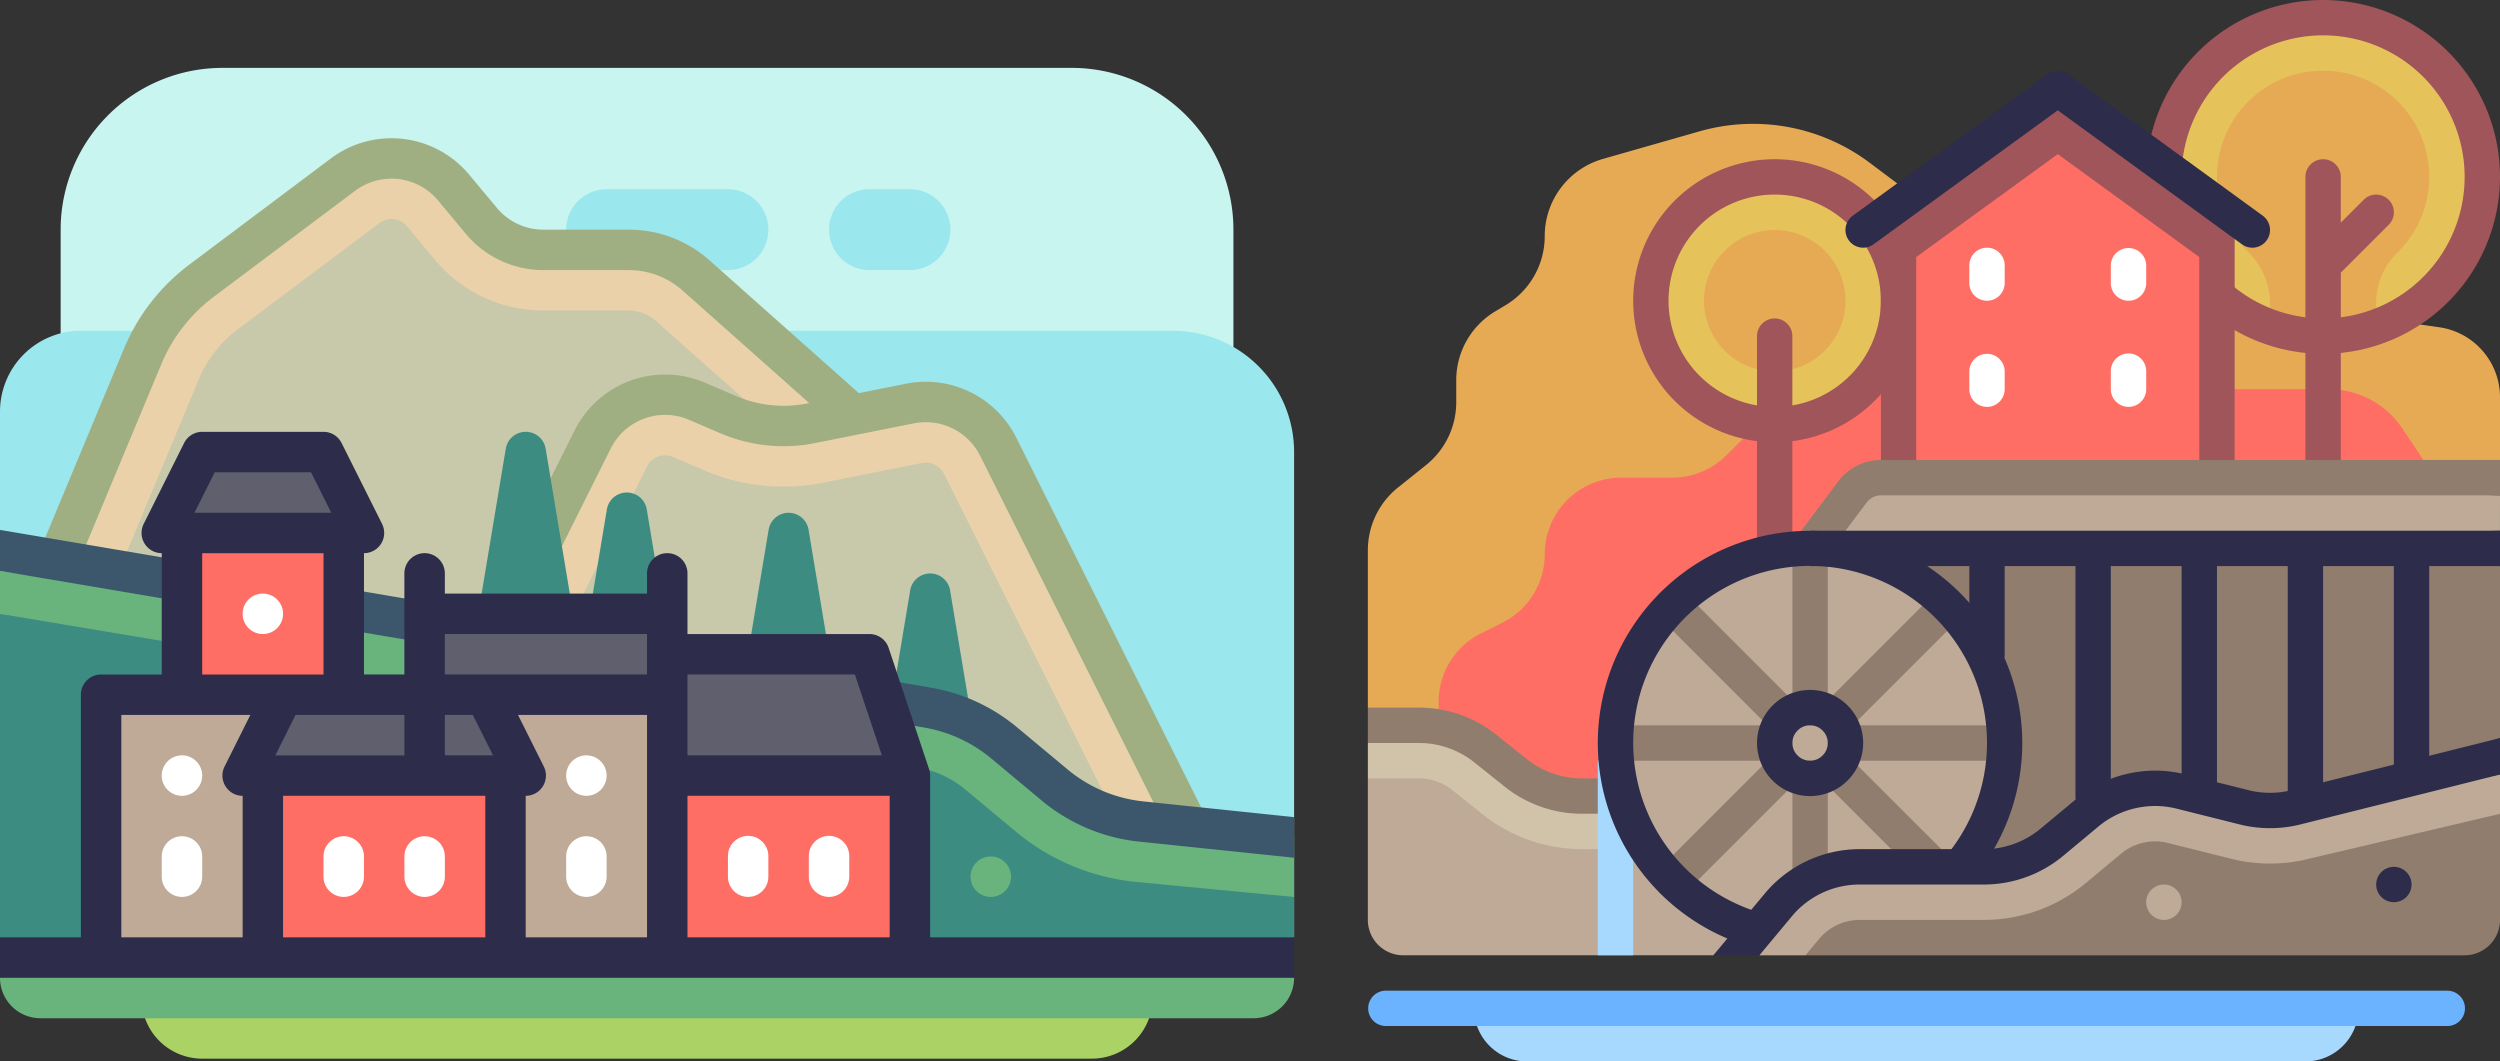 <svg xmlns="http://www.w3.org/2000/svg" xmlns:xlink="http://www.w3.org/1999/xlink" width="357.342" height="151.717" viewBox="0 0 357.342 151.717">
  <rect x="0" y="0" width="357.342" height="151.717" fill="#333333" stroke="none"/>
  <defs>
    <clipPath id="clip-path">
      <rect id="Rectángulo_5085" data-name="Rectángulo 5085" width="161.825" height="151.717" fill="none"/>
    </clipPath>
    <clipPath id="clip-path-2">
      <rect id="Rectángulo_5092" data-name="Rectángulo 5092" width="184.974" height="141.618" fill="none"/>
    </clipPath>
  </defs>
  <g id="Grupo_959106" data-name="Grupo 959106" transform="translate(-347 -2981.299)">
    <g id="Grupo_18084" data-name="Grupo 18084" transform="translate(542.517 2981.3)">
      <g id="Grupo_18083" data-name="Grupo 18083" transform="translate(0 -0.001)" clip-path="url(#clip-path)">
        <path id="Trazado_63937" data-name="Trazado 63937" d="M91.025,50.28,71.731,35.808a27.806,27.806,0,0,0-24.326-4.49l-13.8,3.94a11.481,11.481,0,0,0-8.325,11.036v.013a11.486,11.486,0,0,1-5.575,9.845l-1.5.9a11.473,11.473,0,0,0-5.572,9.842v3.157a11.483,11.483,0,0,1-4.308,8.96L4.3,82.233A11.488,11.488,0,0,0,0,91.2v22.489l12.057,11.777L161.826,78.289v-8.95a10.117,10.117,0,0,0-8.656-10.013Z" transform="translate(0 -12.544)" fill="#e6aa55" fill-rule="evenodd"/>
        <path id="Trazado_63938" data-name="Trazado 63938" d="M207.374,95.054h15.994a12.642,12.642,0,0,1,10.518,5.626l6.36,9.546H207.374Z" transform="translate(-86.004 -39.422)" fill="#ff6e64" fill-rule="evenodd"/>
        <path id="Trazado_63939" data-name="Trazado 63939" d="M17.279,142.038v-5.88a10.945,10.945,0,0,1,6.046-9.787l3.08-1.537a10.938,10.938,0,0,0,6.046-9.782A10.939,10.939,0,0,1,43.39,104.112h7.288a10.935,10.935,0,0,0,7.732-3.2l6.914-6.916,17.7-7.584v63.216H19.808Z" transform="translate(-7.166 -35.837)" fill="#ff6e64" fill-rule="evenodd"/>
        <path id="Trazado_63940" data-name="Trazado 63940" d="M104.521,60.907a17.7,17.7,0,1,1-17.7-17.7,17.7,17.7,0,0,1,17.7,17.7" transform="translate(-28.668 -17.92)" fill="#e6c35a" fill-rule="evenodd"/>
        <path id="Trazado_63941" data-name="Trazado 63941" d="M102.312,66.281A10.115,10.115,0,1,1,92.2,56.167a10.116,10.116,0,0,1,10.113,10.114" transform="translate(-34.042 -23.294)" fill="#e6aa55" fill-rule="evenodd"/>
        <path id="Trazado_63942" data-name="Trazado 63942" d="M105.26,59.115A20.228,20.228,0,1,0,82.5,79.183V102.1a2.527,2.527,0,1,0,5.055,0V79.183a20.257,20.257,0,0,0,17.7-20.068m-17.7,14.959v-9.9a2.527,2.527,0,1,0-5.055,0v9.9a15.173,15.173,0,1,1,5.055,0" transform="translate(-26.876 -16.128)" fill="#a0555a" fill-rule="evenodd"/>
        <path id="Trazado_63943" data-name="Trazado 63943" d="M239.931,27.082a22.758,22.758,0,1,1-22.76-22.759,22.758,22.758,0,0,1,22.76,22.759" transform="translate(-80.63 -1.792)" fill="#e6c35a" fill-rule="evenodd"/>
        <path id="Trazado_63944" data-name="Trazado 63944" d="M237.718,32.456a15.173,15.173,0,1,0-25.934,10.678,10.462,10.462,0,0,1,3.178,7.346v3.411a22.443,22.443,0,0,0,15.172,0V50.466a10.009,10.009,0,0,1,3.007-7.168,15.094,15.094,0,0,0,4.577-10.842" transform="translate(-86.005 -7.167)" fill="#e6aa55" fill-rule="evenodd"/>
        <path id="Trazado_63945" data-name="Trazado 63945" d="M240.664,25.288A25.285,25.285,0,1,0,212.85,50.445V75.858a2.529,2.529,0,0,0,5.058,0V50.445a25.317,25.317,0,0,0,22.756-25.158M217.908,45.353V38.977l6.847-6.847a2.528,2.528,0,1,0-3.577-3.575l-3.271,3.27V25.288a2.529,2.529,0,0,0-5.058,0V45.353a20.23,20.23,0,1,1,5.058,0" transform="translate(-78.838 0.001)" fill="#a0555a" fill-rule="evenodd"/>
        <path id="Trazado_63946" data-name="Trazado 63946" d="M175.12,39.306l-22.756-17.7-22.76,17.7V79.766H175.12Z" transform="translate(-53.751 -8.962)" fill="#ff6e64" fill-rule="evenodd"/>
        <path id="Trazado_63947" data-name="Trazado 63947" d="M150.575,21.609l-25.284,17.7V77.237a2.53,2.53,0,0,0,2.524,2.529h45.516a2.531,2.531,0,0,0,2.529-2.529V39.306Zm20.227,53.1H130.345V45.7l20.23-14.708L170.8,45.7Z" transform="translate(-51.962 -8.961)" fill="#a0555a" fill-rule="evenodd"/>
        <path id="Trazado_63948" data-name="Trazado 63948" d="M213.787,161.041l-88.5,27.889v-55l88.5,2.529Z" transform="translate(-51.962 -55.547)" fill="#917d6e" fill-rule="evenodd"/>
        <path id="Trazado_63949" data-name="Trazado 63949" d="M30.606,187.253a15.171,15.171,0,0,1-9.477-3.325l-4.335-3.466a15.154,15.154,0,0,0-9.477-3.325L0,184.725v20.224a5.056,5.056,0,0,0,5.055,5.06H49.387l6.872-4.423,6.953-18.333Z" transform="translate(0 -73.464)" fill="#beaa96" fill-rule="evenodd"/>
        <path id="Trazado_63950" data-name="Trazado 63950" d="M21.128,183.928l-4.335-3.466a15.15,15.15,0,0,0-9.477-3.325L0,179.666v5.059H7.316a7.623,7.623,0,0,1,4.741,1.66l4.33,3.466A22.854,22.854,0,0,0,30.6,194.838H48.04a7.589,7.589,0,0,0,7.589-7.584H30.6a15.173,15.173,0,0,1-9.477-3.326" transform="translate(0 -73.464)" fill="#d1c3aa" fill-rule="evenodd"/>
        <path id="Trazado_63951" data-name="Trazado 63951" d="M37.928,187.988H30.606a17.774,17.774,0,0,1-11.057-3.877l-4.33-3.466a12.683,12.683,0,0,0-7.9-2.771H0v-5.058H7.316a17.767,17.767,0,0,1,11.059,3.88l4.335,3.467a12.7,12.7,0,0,0,7.9,2.771h7.322Z" transform="translate(0 -71.672)" fill="#917d6e" fill-rule="evenodd"/>
        <rect id="Rectángulo_5083" data-name="Rectángulo 5083" width="5.06" height="27.813" transform="translate(32.868 108.732)" fill="#a7d9ff"/>
        <path id="Trazado_63952" data-name="Trazado 63952" d="M116.108,161.748a27.815,27.815,0,1,1-8.147-19.666,27.812,27.812,0,0,1,8.147,19.666" transform="translate(-25.083 -55.547)" fill="#beaa96" fill-rule="evenodd"/>
        <path id="Trazado_63953" data-name="Trazado 63953" d="M253.1,170.071a2.53,2.53,0,0,1-2.528-2.526v-35.4a2.53,2.53,0,0,1,5.059,0v35.4a2.528,2.528,0,0,1-2.531,2.526" transform="translate(-103.921 -53.755)" fill="#2d2d4b" fill-rule="evenodd"/>
        <path id="Trazado_63954" data-name="Trazado 63954" d="M227.185,170.071a2.526,2.526,0,0,1-2.525-2.526v-35.4a2.527,2.527,0,1,1,5.054,0v35.4a2.528,2.528,0,0,1-2.529,2.526" transform="translate(-93.173 -53.755)" fill="#2d2d4b" fill-rule="evenodd"/>
        <path id="Trazado_63955" data-name="Trazado 63955" d="M201.262,170.071a2.526,2.526,0,0,1-2.525-2.526v-35.4a2.527,2.527,0,1,1,5.054,0v35.4a2.528,2.528,0,0,1-2.529,2.526" transform="translate(-82.422 -53.755)" fill="#2d2d4b" fill-rule="evenodd"/>
        <path id="Trazado_63956" data-name="Trazado 63956" d="M175.339,170.071a2.527,2.527,0,0,1-2.526-2.526v-35.4a2.527,2.527,0,1,1,5.054,0v35.4a2.527,2.527,0,0,1-2.528,2.526" transform="translate(-71.671 -53.755)" fill="#2d2d4b" fill-rule="evenodd"/>
        <path id="Trazado_63957" data-name="Trazado 63957" d="M149.417,149.844a2.529,2.529,0,0,1-2.524-2.529V132.143a2.526,2.526,0,1,1,5.053,0v15.172a2.53,2.53,0,0,1-2.528,2.529" transform="translate(-60.921 -53.755)" fill="#2d2d4b" fill-rule="evenodd"/>
        <path id="Trazado_63958" data-name="Trazado 63958" d="M206.618,119.185l-91.025-2.529L108,126.769l98.614-2.529Z" transform="translate(-44.793 -48.381)" fill="#beaa96" fill-rule="evenodd"/>
        <path id="Trazado_63959" data-name="Trazado 63959" d="M106.213,157.427a2.53,2.53,0,0,1-2.529-2.528V132.143a2.529,2.529,0,0,1,5.058,0V154.9a2.528,2.528,0,0,1-2.529,2.528" transform="translate(-43.001 -53.755)" fill="#917d6e" fill-rule="evenodd"/>
        <path id="Trazado_63960" data-name="Trazado 63960" d="M106.213,185.781a2.529,2.529,0,0,0-2.529,2.529v22.756h5.058V188.31a2.527,2.527,0,0,0-2.529-2.529" transform="translate(-43.001 -77.049)" fill="#917d6e" fill-rule="evenodd"/>
        <path id="Trazado_63961" data-name="Trazado 63961" d="M137.61,182.2H114.855a2.53,2.53,0,0,1,0-5.06H137.61a2.53,2.53,0,1,1,0,5.06" transform="translate(-46.585 -73.464)" fill="#917d6e" fill-rule="evenodd"/>
        <path id="Trazado_63962" data-name="Trazado 63962" d="M81.448,182.2H58.688a2.53,2.53,0,0,1,0-5.06h22.76a2.53,2.53,0,0,1,0,5.06" transform="translate(-23.291 -73.464)" fill="#917d6e" fill-rule="evenodd"/>
        <path id="Trazado_63963" data-name="Trazado 63963" d="M112.322,164.684a2.529,2.529,0,0,1-1.787-4.317l16.091-16.091a2.529,2.529,0,0,1,3.58,3.575L114.11,163.942a2.5,2.5,0,0,1-1.788.742" transform="translate(-45.535 -59.528)" fill="#917d6e" fill-rule="evenodd"/>
        <path id="Trazado_63964" data-name="Trazado 63964" d="M72.609,204.4a2.529,2.529,0,0,1-1.787-4.316l16.091-16.091a2.528,2.528,0,0,1,3.577,3.575L74.4,203.655a2.523,2.523,0,0,1-1.789.742" transform="translate(-29.065 -75.999)" fill="#917d6e" fill-rule="evenodd"/>
        <path id="Trazado_63965" data-name="Trazado 63965" d="M128.414,204.4a2.518,2.518,0,0,1-1.787-.742l-16.091-16.091a2.528,2.528,0,0,1,3.575-3.575l16.1,16.091a2.529,2.529,0,0,1-1.792,4.316" transform="translate(-45.535 -75.999)" fill="#917d6e" fill-rule="evenodd"/>
        <path id="Trazado_63966" data-name="Trazado 63966" d="M88.7,164.684a2.521,2.521,0,0,1-1.787-.742L70.822,147.851a2.528,2.528,0,0,1,3.577-3.575L90.49,160.367a2.529,2.529,0,0,1-1.789,4.317" transform="translate(-29.065 -59.528)" fill="#917d6e" fill-rule="evenodd"/>
        <path id="Trazado_63967" data-name="Trazado 63967" d="M108.593,126.493l-4.041-3.034,6.066-8.092a7.628,7.628,0,0,1,6.071-3.034h88.5v5.059h-88.5a2.546,2.546,0,0,0-2.024,1.007Z" transform="translate(-43.361 -46.588)" fill="#917d6e" fill-rule="evenodd"/>
        <path id="Trazado_63968" data-name="Trazado 63968" d="M102.631,183.671a7.586,7.586,0,1,1,7.588-7.588,7.6,7.6,0,0,1-7.588,7.588m0-10.117a2.53,2.53,0,1,0,2.529,2.529,2.533,2.533,0,0,0-2.529-2.529" transform="translate(-39.419 -69.882)" fill="#2d2d4b" fill-rule="evenodd"/>
        <path id="Trazado_63969" data-name="Trazado 63969" d="M61.219,159.956a25.285,25.285,0,1,1,44.239,16.71,32.2,32.2,0,0,0,5.634,1.051,30.336,30.336,0,1,0-33.881,11.126,39.331,39.331,0,0,1,2.708-4.473,25.329,25.329,0,0,1-18.7-24.413" transform="translate(-23.291 -53.755)" fill="#2d2d4b" fill-rule="evenodd"/>
        <path id="Trazado_63970" data-name="Trazado 63970" d="M174.2,195.238a15.1,15.1,0,0,1-7.358,0l-9.075-2.266a15.172,15.172,0,0,0-13.393,3.062l-5.033,4.2a15.179,15.179,0,0,1-9.71,3.516H111.891a15.174,15.174,0,0,0-11.655,5.456l3.886,7.186h94.22a5.055,5.055,0,0,0,5.055-5.06v-15.17Z" transform="translate(-41.571 -79.844)" fill="#917d6e" fill-rule="evenodd"/>
        <path id="Trazado_63971" data-name="Trazado 63971" d="M172.293,193.843a15.1,15.1,0,0,1-7.358,0l-9.075-2.266a15.172,15.172,0,0,0-13.393,3.062l-5.033,4.2a15.179,15.179,0,0,1-9.71,3.516H109.977a15.173,15.173,0,0,0-11.653,5.456l-2.7,7.186h6.584l1.936-2.326a7.58,7.58,0,0,1,5.832-2.734h17.747a22.781,22.781,0,0,0,14.565-5.274l5.039-4.194a7.58,7.58,0,0,1,6.693-1.529l9.075,2.266a22.835,22.835,0,0,0,11.041,0l27.349-6.438v-5.609Z" transform="translate(-39.659 -78.448)" fill="#beaa96" fill-rule="evenodd"/>
        <path id="Trazado_63972" data-name="Trazado 63972" d="M149.417,68.074a2.525,2.525,0,0,1-2.524-2.526V63.019a2.526,2.526,0,1,1,5.053,0v2.529a2.527,2.527,0,0,1-2.528,2.526" transform="translate(-60.921 -25.087)" fill="#fff" fill-rule="evenodd"/>
        <path id="Trazado_63973" data-name="Trazado 63973" d="M183.979,68.074a2.53,2.53,0,0,1-2.529-2.526V63.019a2.53,2.53,0,0,1,5.059,0v2.529a2.527,2.527,0,0,1-2.53,2.526" transform="translate(-75.253 -25.087)" fill="#fff" fill-rule="evenodd"/>
        <path id="Trazado_63974" data-name="Trazado 63974" d="M149.417,93.994a2.524,2.524,0,0,1-2.524-2.524V88.941a2.526,2.526,0,1,1,5.053,0V91.47a2.526,2.526,0,0,1-2.528,2.524" transform="translate(-60.921 -35.837)" fill="#fff" fill-rule="evenodd"/>
        <path id="Trazado_63975" data-name="Trazado 63975" d="M183.979,93.994a2.529,2.529,0,0,1-2.529-2.524V88.941a2.53,2.53,0,1,1,5.059,0V91.47a2.526,2.526,0,0,1-2.53,2.524" transform="translate(-75.253 -35.837)" fill="#fff" fill-rule="evenodd"/>
        <path id="Trazado_63976" data-name="Trazado 63976" d="M174.8,42.573a2.509,2.509,0,0,1-1.482-.484L146.99,22.94,120.664,42.089A2.529,2.529,0,0,1,117.685,38L145.5,17.772a2.53,2.53,0,0,1,2.974,0L176.292,38a2.532,2.532,0,0,1-1.491,4.576" transform="translate(-48.377 -7.169)" fill="#2d2d4b" fill-rule="evenodd"/>
        <rect id="Rectángulo_5084" data-name="Rectángulo 5084" width="98.614" height="5.058" transform="translate(63.212 75.859)" fill="#2d2d4b"/>
        <path id="Trazado_63977" data-name="Trazado 63977" d="M195.152,218.554a2.529,2.529,0,1,1-2.529-2.529,2.527,2.527,0,0,1,2.529,2.529" transform="translate(-78.838 -89.592)" fill="#beaa96" fill-rule="evenodd"/>
        <path id="Trazado_63978" data-name="Trazado 63978" d="M251.314,214.232a2.527,2.527,0,1,1-2.528-2.53,2.53,2.53,0,0,1,2.528,2.53" transform="translate(-102.132 -87.799)" fill="#2d2d4b" fill-rule="evenodd"/>
        <path id="Trazado_63979" data-name="Trazado 63979" d="M25.923,246.261a7.584,7.584,0,0,0,7.584,7.588H144.763a7.588,7.588,0,0,0,7.587-7.588Z" transform="translate(-10.751 -102.132)" fill="#a7d9ff" fill-rule="evenodd"/>
        <path id="Trazado_63980" data-name="Trazado 63980" d="M154.241,247H2.524a2.527,2.527,0,0,1,0-5.053H154.241a2.527,2.527,0,1,1,0,5.053" transform="translate(0 -100.343)" fill="#6bb2ff" fill-rule="evenodd"/>
        <path id="Trazado_63981" data-name="Trazado 63981" d="M196.821,180.249,167.015,187.7a12.7,12.7,0,0,1-6.129,0l-9.075-2.27a17.746,17.746,0,0,0-15.625,3.579l-5.034,4.191a12.669,12.669,0,0,1-8.092,2.931H105.313a17.659,17.659,0,0,0-13.6,6.369l-7.334,8.8h6.581l4.639-5.568a12.607,12.607,0,0,1,9.711-4.545H123.06a17.718,17.718,0,0,0,11.33-4.106l5.037-4.193a12.676,12.676,0,0,1,11.155-2.552l9.075,2.272a17.863,17.863,0,0,0,8.587,0l28.577-7.147Z" transform="translate(-34.996 -74.755)" fill="#2d2d4b" fill-rule="evenodd"/>
      </g>
    </g>
    <g id="Grupo_18086" data-name="Grupo 18086" transform="translate(347 2991.003)">
      <g id="Grupo_18085" data-name="Grupo 18085" transform="translate(0 -0.001)" clip-path="url(#clip-path-2)">
        <path id="Trazado_63982" data-name="Trazado 63982" d="M180.59,52.024H12.958v-28.9A23.126,23.126,0,0,1,36.082,0h121.39A23.124,23.124,0,0,1,180.59,23.123Z" transform="translate(-4.289 0)" fill="#c8f5f0" fill-rule="evenodd"/>
        <path id="Trazado_63983" data-name="Trazado 63983" d="M126.752,25.923h17.34a5.78,5.78,0,0,1,0,11.56h-17.34a5.78,5.78,0,1,1,0-11.56" transform="translate(-40.044 -8.581)" fill="#9be7ee" fill-rule="evenodd"/>
        <path id="Trazado_63984" data-name="Trazado 63984" d="M182.914,25.923H188.7a5.78,5.78,0,1,1,0,11.56h-5.781a5.78,5.78,0,0,1,0-11.56" transform="translate(-58.637 -8.581)" fill="#9be7ee" fill-rule="evenodd"/>
        <path id="Trazado_63985" data-name="Trazado 63985" d="M167.632,56.166H11.56A11.562,11.562,0,0,0,0,67.726v75.142H184.974V73.508a17.34,17.34,0,0,0-17.342-17.342" transform="translate(0 -18.593)" fill="#9be7ee" fill-rule="evenodd"/>
        <path id="Trazado_63986" data-name="Trazado 63986" d="M12.958,75.772,24.682,47.637a26.027,26.027,0,0,1,8.4-10.805L53.308,21.665a11.554,11.554,0,0,1,15.814,1.85l3.956,4.74a11.542,11.542,0,0,0,8.882,4.16H94.173a14.433,14.433,0,0,1,9.6,3.653L125.68,55.54v43.35H18.741Z" transform="translate(-4.289 -6.406)" fill="#c8c8aa" fill-rule="evenodd"/>
        <path id="Trazado_63987" data-name="Trazado 63987" d="M94.173,32.416H81.96a11.541,11.541,0,0,1-8.882-4.16l-3.956-4.74a11.558,11.558,0,0,0-15.814-1.85L33.084,36.832a26.027,26.027,0,0,0-8.4,10.805L12.958,75.773l2.1,8.392a8.621,8.621,0,0,0,5.9-5.06l11.725-28.13a17.346,17.346,0,0,1,5.6-7.206L58.513,28.6a2.882,2.882,0,0,1,3.952.462l3.952,4.741A20.169,20.169,0,0,0,81.96,41.09H94.173a5.789,5.789,0,0,1,3.841,1.458l21.9,19.472a8.618,8.618,0,0,0,5.763,2.161V55.541L103.771,36.069a14.436,14.436,0,0,0-9.6-3.653" transform="translate(-4.289 -6.407)" fill="#ead1aa" fill-rule="evenodd"/>
        <path id="Trazado_63988" data-name="Trazado 63988" d="M178.433,77.255a11.564,11.564,0,0,0-12.609-6.166L151.746,73.9a20.263,20.263,0,0,1-11.942-1.24l-4.43-1.9a11.563,11.563,0,0,0-14.9,5.459l-12.464,24.929,20.228,31.791h78.039Z" transform="translate(-35.755 -23.114)" fill="#c8c8aa" fill-rule="evenodd"/>
        <path id="Trazado_63989" data-name="Trazado 63989" d="M178.433,77.255a11.564,11.564,0,0,0-12.609-6.166L151.746,73.9a20.263,20.263,0,0,1-11.942-1.24l-4.43-1.9a11.563,11.563,0,0,0-14.9,5.459l-12.464,24.929,4.635,7.288a8.567,8.567,0,0,0,3.118-3.41L128.23,80.092a2.883,2.883,0,0,1,3.723-1.361l4.442,1.9a28.8,28.8,0,0,0,17.051,1.773l14.077-2.814a2.879,2.879,0,0,1,3.152,1.539l25.909,51.805h9.695Z" transform="translate(-35.755 -23.114)" fill="#ead1aa" fill-rule="evenodd"/>
        <path id="Trazado_63990" data-name="Trazado 63990" d="M11.527,77.233a2.893,2.893,0,0,1-2.669-4L20.583,45.093a28.95,28.95,0,0,1,9.342-12L50.143,17.925a14.446,14.446,0,0,1,19.773,2.309l3.952,4.741A8.637,8.637,0,0,0,80.529,28.1H92.742a17.342,17.342,0,0,1,11.522,4.376l21.9,19.472a2.89,2.89,0,1,1-3.84,4.32L100.424,36.8a11.581,11.581,0,0,0-7.682-2.92H80.529a14.42,14.42,0,0,1-11.1-5.2l-3.951-4.746A8.669,8.669,0,0,0,53.609,22.55L33.392,37.713a23.172,23.172,0,0,0-7.472,9.608L14.195,75.451a2.881,2.881,0,0,1-2.668,1.782" transform="translate(-2.858 -4.976)" fill="#a0af82" fill-rule="evenodd"/>
        <path id="Trazado_63991" data-name="Trazado 63991" d="M204.848,134.4a2.885,2.885,0,0,1-2.586-1.6L174.417,77.119a8.69,8.69,0,0,0-9.455-4.627L150.88,75.306a22.97,22.97,0,0,1-13.646-1.418l-4.43-1.9a8.676,8.676,0,0,0-11.173,4.086l-12.469,24.936a2.889,2.889,0,1,1-5.168-2.586L116.46,73.5a14.47,14.47,0,0,1,18.62-6.823l4.431,1.9a17.259,17.259,0,0,0,10.237,1.066l14.077-2.819a14.489,14.489,0,0,1,15.763,7.71l27.839,55.684a2.889,2.889,0,0,1-2.58,4.186" transform="translate(-34.324 -21.685)" fill="#a0af82" fill-rule="evenodd"/>
        <path id="Trazado_63992" data-name="Trazado 63992" d="M116.671,114.868l-5.783-34.683a2.888,2.888,0,0,0-5.7,0l-5.783,34.683a2.886,2.886,0,0,0,2.853,3.36h11.558a2.892,2.892,0,0,0,2.853-3.36" transform="translate(-32.893 -25.744)" fill="#3c8c82" fill-rule="evenodd"/>
        <path id="Trazado_63993" data-name="Trazado 63993" d="M138.272,127.825,132.49,93.142a2.889,2.889,0,0,0-5.7,0l-5.782,34.683a2.888,2.888,0,0,0,2.852,3.366h11.56a2.894,2.894,0,0,0,2.851-3.366" transform="translate(-40.044 -30.033)" fill="#3c8c82" fill-rule="evenodd"/>
        <path id="Trazado_63994" data-name="Trazado 63994" d="M172.834,132.147l-5.778-34.683a2.891,2.891,0,0,0-5.7,0l-5.778,34.683a2.889,2.889,0,0,0,2.848,3.366h11.564a2.889,2.889,0,0,0,2.848-3.366" transform="translate(-51.487 -31.464)" fill="#3c8c82" fill-rule="evenodd"/>
        <path id="Trazado_63995" data-name="Trazado 63995" d="M203.077,145.108,197.3,110.43a2.891,2.891,0,0,0-5.7,0l-5.778,34.678a2.89,2.89,0,0,0,2.848,3.366H200.23a2.89,2.89,0,0,0,2.848-3.366" transform="translate(-61.498 -35.756)" fill="#3c8c82" fill-rule="evenodd"/>
        <path id="Trazado_63996" data-name="Trazado 63996" d="M184.974,157.113l-22-10.794a23.121,23.121,0,0,1-12.248-5.216l-7.22-6.015a23.059,23.059,0,0,0-10.92-5.031L0,116.649v46.242l2.528,2.89H177.565l7.409-2.89Z" transform="translate(0 -38.615)" fill="#3c8c82" fill-rule="evenodd"/>
        <path id="Trazado_63997" data-name="Trazado 63997" d="M150.732,138.069l-7.22-6.015a23.069,23.069,0,0,0-10.92-5.031L0,107.483v6.132l131.134,21.956a14.459,14.459,0,0,1,6.826,3.143l7.222,6.013A31.692,31.692,0,0,0,162.02,151.9s22.634,2.175,22.954,2.175v-8.674l-22-2.12a23.117,23.117,0,0,1-12.248-5.216" transform="translate(0 -35.58)" fill="#69b47d" fill-rule="evenodd"/>
        <path id="Trazado_63998" data-name="Trazado 63998" d="M184.974,139.776,163.3,137.514a20.183,20.183,0,0,1-10.717-4.566l-7.215-6.015a26.1,26.1,0,0,0-12.292-5.661L0,98.724v5.86l132.1,22.388a20.3,20.3,0,0,1,9.559,4.4l7.221,6.016a25.953,25.953,0,0,0,13.795,5.875l22.3,2.323Z" transform="translate(0 -32.681)" fill="#3c576c" fill-rule="evenodd"/>
        <path id="Trazado_63999" data-name="Trazado 63999" d="M57.682,82.089H40.341L34.56,93.65H63.466Z" transform="translate(-11.44 -27.174)" fill="#5f5f6e" fill-rule="evenodd"/>
        <rect id="Rectángulo_5086" data-name="Rectángulo 5086" width="23.124" height="23.123" transform="translate(26.01 66.475)" fill="#ff6e64"/>
        <rect id="Rectángulo_5087" data-name="Rectángulo 5087" width="23.123" height="37.568" transform="translate(14.451 89.598)" fill="#beaa96"/>
        <path id="Trazado_64000" data-name="Trazado 64000" d="M171.473,125.29h-28.9v17.342h34.681Z" transform="translate(-47.196 -41.475)" fill="#5f5f6e" fill-rule="evenodd"/>
        <rect id="Rectángulo_5088" data-name="Rectángulo 5088" width="34.681" height="26.009" transform="translate(95.377 101.157)" fill="#ff6e64"/>
        <rect id="Rectángulo_5089" data-name="Rectángulo 5089" width="34.683" height="49.132" transform="translate(60.694 78.034)" fill="#beaa96"/>
        <rect id="Rectángulo_5090" data-name="Rectángulo 5090" width="34.683" height="11.564" transform="translate(60.694 78.034)" fill="#5f5f6e"/>
        <path id="Trazado_64001" data-name="Trazado 64001" d="M57.623,133.935l-5.778,11.558h40.46l-5.777-11.558Z" transform="translate(-17.162 -44.337)" fill="#5f5f6e" fill-rule="evenodd"/>
        <rect id="Rectángulo_5091" data-name="Rectángulo 5091" width="34.683" height="26.009" transform="translate(37.574 101.157)" fill="#ff6e64"/>
        <path id="Trazado_64002" data-name="Trazado 64002" d="M166.08,207.406H38.912a8.667,8.667,0,0,1-8.668-8.668H174.753a8.67,8.67,0,0,1-8.673,8.668" transform="translate(-10.012 -65.789)" fill="#aad264" fill-rule="evenodd"/>
        <path id="Trazado_64003" data-name="Trazado 64003" d="M179.193,198.767H5.777A5.778,5.778,0,0,1,0,192.984l3.07-2.89H181.719l3.255,2.89a5.781,5.781,0,0,1-5.781,5.783" transform="translate(0 -62.927)" fill="#69b47d" fill-rule="evenodd"/>
        <path id="Trazado_64004" data-name="Trazado 64004" d="M72.016,172.845a2.893,2.893,0,0,1-2.892-2.891v-2.891a2.891,2.891,0,1,1,5.783,0v2.891a2.9,2.9,0,0,1-2.891,2.891" transform="translate(-22.882 -54.346)" fill="#fff" fill-rule="evenodd"/>
        <path id="Trazado_64005" data-name="Trazado 64005" d="M89.3,172.845a2.9,2.9,0,0,1-2.891-2.891v-2.891a2.89,2.89,0,1,1,5.781,0v2.891a2.892,2.892,0,0,1-2.89,2.891" transform="translate(-28.603 -54.346)" fill="#fff" fill-rule="evenodd"/>
        <path id="Trazado_64006" data-name="Trazado 64006" d="M175.707,172.845a2.893,2.893,0,0,1-2.891-2.891v-2.891a2.891,2.891,0,1,1,5.781,0v2.891a2.9,2.9,0,0,1-2.891,2.891" transform="translate(-57.207 -54.346)" fill="#fff" fill-rule="evenodd"/>
        <path id="Trazado_64007" data-name="Trazado 64007" d="M158.423,172.845a2.891,2.891,0,0,1-2.887-2.891v-2.891a2.889,2.889,0,1,1,5.777,0v2.891a2.893,2.893,0,0,1-2.891,2.891" transform="translate(-51.487 -54.346)" fill="#fff" fill-rule="evenodd"/>
        <path id="Trazado_64008" data-name="Trazado 64008" d="M123.861,172.845a2.893,2.893,0,0,1-2.891-2.891v-2.891a2.891,2.891,0,1,1,5.783,0v2.891a2.9,2.9,0,0,1-2.892,2.891" transform="translate(-40.045 -54.346)" fill="#fff" fill-rule="evenodd"/>
        <path id="Trazado_64009" data-name="Trazado 64009" d="M123.861,152.675a2.892,2.892,0,1,1,2.892-2.892,2.893,2.893,0,0,1-2.892,2.892" transform="translate(-40.045 -48.626)" fill="#fff" fill-rule="evenodd"/>
        <path id="Trazado_64010" data-name="Trazado 64010" d="M210.268,174.276a2.891,2.891,0,1,1,2.891-2.891,2.891,2.891,0,0,1-2.891,2.891" transform="translate(-68.649 -55.777)" fill="#69b47d" fill-rule="evenodd"/>
        <path id="Trazado_64011" data-name="Trazado 64011" d="M37.451,172.845a2.9,2.9,0,0,1-2.891-2.891v-2.891a2.89,2.89,0,1,1,5.781,0v2.891a2.891,2.891,0,0,1-2.89,2.891" transform="translate(-11.44 -54.346)" fill="#fff" fill-rule="evenodd"/>
        <path id="Trazado_64012" data-name="Trazado 64012" d="M37.451,152.675a2.892,2.892,0,1,1,2.89-2.892,2.9,2.9,0,0,1-2.89,2.892" transform="translate(-11.44 -48.626)" fill="#fff" fill-rule="evenodd"/>
        <path id="Trazado_64013" data-name="Trazado 64013" d="M54.737,118.109a2.891,2.891,0,1,1,2.887-2.891,2.889,2.889,0,0,1-2.887,2.891" transform="translate(-17.163 -37.184)" fill="#fff" fill-rule="evenodd"/>
        <path id="Trazado_64014" data-name="Trazado 64014" d="M132.951,150.02V126.887c0-.074,0-.144-.01-.219-.005-.023-.005-.053-.011-.082-.005-.053-.013-.106-.023-.159a1.358,1.358,0,0,0-.024-.136c-.005-.034-.016-.068-.024-.1a1.241,1.241,0,0,0-.053-.184.029.029,0,0,0-.005-.019l-5.783-17.342a2.884,2.884,0,0,0-2.74-1.976H98.267V98a2.891,2.891,0,0,0-5.783,0v2.887h-28.9V98A2.891,2.891,0,0,0,57.8,98v14.451H52.025V95.11a2.893,2.893,0,0,0,2.586-4.184l-5.783-11.56a2.892,2.892,0,0,0-2.586-1.6H28.9a2.893,2.893,0,0,0-2.584,1.6l-5.778,11.56A2.893,2.893,0,0,0,23.12,95.11v17.342H14.451a2.892,2.892,0,0,0-2.891,2.891V150.02H0V155.8H184.974V150.02ZM67.58,118.227l2.89,5.783H63.584v-5.783Zm1.787,31.793H40.461V129.793H69.367Zm5.776-20.227a2.895,2.895,0,0,0,2.587-4.186l-3.691-7.38H92.485V150.02H75.143Zm23.124,0h28.9V150.02h-28.9Zm23.927-17.342,3.855,11.559H98.267V112.452Zm-58.611-5.783h28.9v5.783h-28.9ZM57.8,124.011H39.356l2.892-5.783H57.8ZM30.688,83.546H44.455l2.893,5.781H27.8ZM28.9,95.11H46.242v17.342H28.9ZM17.342,118.227H35.787l-3.689,7.38a2.894,2.894,0,0,0,2.586,4.186V150.02H17.342Z" transform="translate(0 -25.744)" fill="#2d2d4b" fill-rule="evenodd"/>
      </g>
    </g>
  </g>
</svg>
